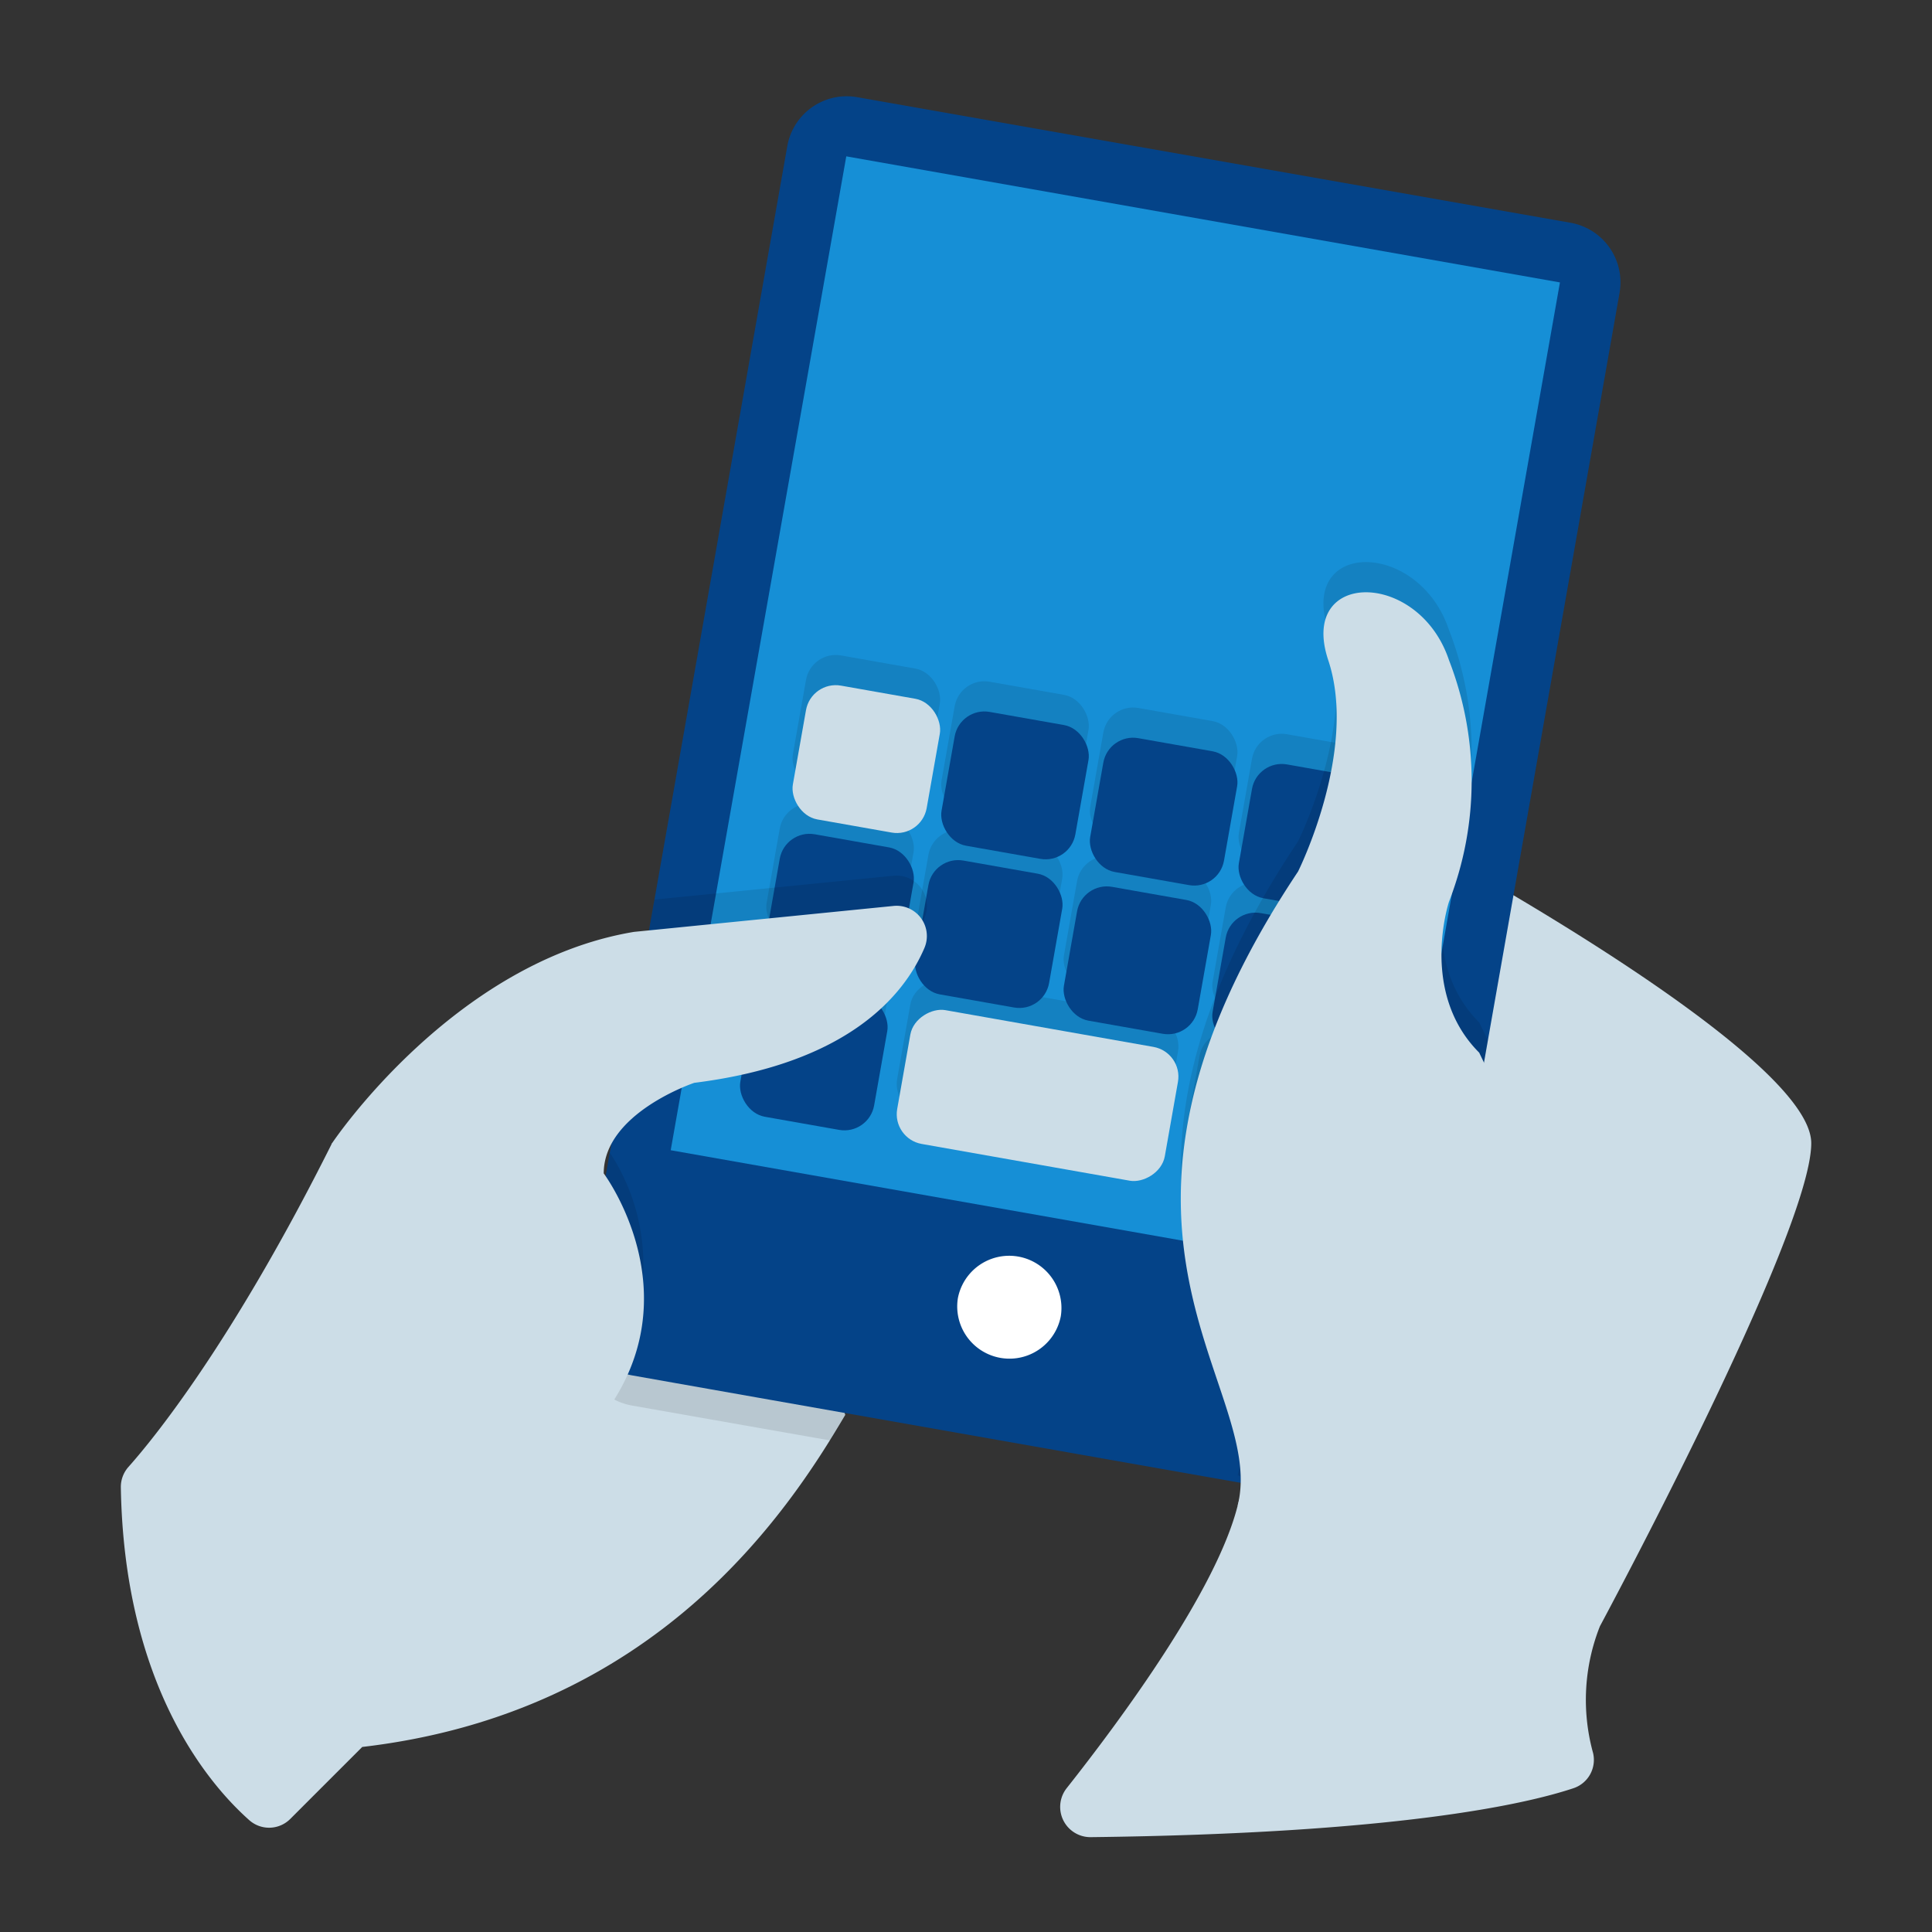 <svg id="Layer_2" height="512" viewBox="0 0 64 64" width="512" xmlns="http://www.w3.org/2000/svg" data-name="Layer 2"><rect x="0" y="0" width="64" height="64" fill="#333333" stroke="none"/><path d="m47 27.87s13 7 13 10-7 16-7 16a6.62 6.62 0 0 0 -.227 4.202.989.989 0 0 1 -.647 1.164c-1.622.54-5.899 1.502-15.987 1.622a1.002 1.002 0 0 1 -.809-1.616c1.828-2.312 4.971-6.575 5.67-9.371z" fill="#ccdde7"/><path d="m28 46.87c-1.919 3.263-6.287 9.868-16 11-0-0-1.502 1.501-2.38 2.38a.99.99 0 0 1 -1.359.049c-1.363-1.21-4.146-4.475-4.258-11.021a1.0 1 0 0 1 .252-.684c.805-.903 3.432-4.099 6.744-10.724 3.475.517 11.375 1.695 14.77 2.21z" fill="#ccdde7"/><path d="m28 46.87s-.16.32-.48.85l-6.59-1.16a2 2 0 0 1 -1.62-2.31l.88-5.01 5.58.84z" opacity=".1"/><path d="m53.65 9.7c-1.549 8.798-5.257 29.861-6.77 38.41a1.999 1.999 0 0 1 -2.32 1.62c-.423-.074-22.301-3.932-23.63-4.17a2 2 0 0 1 -1.62-2.31l.89-5.07c.188-1.023 1.269-7.22 1.48-8.38l4.4-24.96a1.999 1.999 0 0 1 2.32-1.62l23.63 4.16a2.004 2.004 0 0 1 1.62 2.32z" fill="#044388"/><path d="m20.252 11.729h33.425v24.001h-33.425z" fill="#168fd6" transform="matrix(-.174 .985 -.985 -.174 66.752 -8.552)"/><path d="m35.14 43.604a1.731 1.731 0 0 1 -3.409-.601 1.731 1.731 0 0 1 3.409.601z" fill="#fff"/><rect height="4.5" opacity=".1" rx="1" transform="matrix(.985 .174 -.174 .985 4.626 -4.617)" width="4.5" x="26.452" y="21.881"/><rect height="4.5" opacity=".1" rx="1" transform="matrix(.985 .174 -.174 .985 4.852 -5.459)" width="4.5" x="31.376" y="22.75"/><rect height="4.5" opacity=".1" rx="1" transform="matrix(.985 .174 -.174 .985 5.078 -6.301)" width="4.5" x="36.3" y="23.618"/><rect height="4.5" opacity=".1" rx="1" transform="matrix(.985 .174 -.174 .985 5.303 -7.143)" width="4.5" x="41.224" y="24.486"/><rect height="4.5" opacity=".1" rx="1" transform="matrix(.985 .174 -.174 .985 5.468 -4.392)" width="4.5" x="25.584" y="26.805"/><rect height="4.5" opacity=".1" rx="1" transform="matrix(.985 .174 -.174 .985 6.31 -4.166)" width="4.5" x="24.715" y="31.729"/><rect height="9" opacity=".1" rx="1" transform="matrix(.174 -.985 .985 .174 -6.359 62.985)" width="4.5" x="32.102" y="30.782"/><rect height="4.5" opacity=".1" rx="1" transform="matrix(.985 .174 -.174 .985 6.987 -6.692)" width="4.5" x="39.488" y="34.334"/><rect fill="#044388" height="4.5" rx="1" transform="matrix(.985 .174 -.174 .985 5.642 -4.377)" width="4.5" x="25.584" y="27.805"/><rect height="4.5" opacity=".1" rx="1" transform="matrix(.985 .174 -.174 .985 5.694 -5.234)" width="4.5" x="30.508" y="27.674"/><rect height="4.5" opacity=".1" rx="1" transform="matrix(.985 .174 -.174 .985 5.919 -6.076)" width="4.5" x="35.432" y="28.542"/><rect height="4.5" opacity=".1" rx="1" transform="matrix(.985 .174 -.174 .985 6.145 -6.917)" width="4.5" x="40.356" y="29.41"/><g fill="#044388"><rect height="4.5" rx="1" transform="matrix(.985 .174 -.174 .985 5.868 -5.219)" width="4.5" x="30.508" y="28.674"/><rect height="4.5" rx="1" transform="matrix(.985 .174 -.174 .985 6.093 -6.06)" width="4.5" x="35.432" y="29.542"/><rect height="4.5" rx="1" transform="matrix(.985 .174 -.174 .985 6.319 -6.902)" width="4.5" x="40.356" y="30.41"/><rect height="4.5" rx="1" transform="matrix(.985 .174 -.174 .985 6.484 -4.151)" width="4.5" x="24.715" y="32.729"/></g><rect fill="#ccdde7" height="9" rx="1" transform="matrix(.174 -.985 .985 .174 -7.344 63.811)" width="4.5" x="32.102" y="31.782"/><rect fill="#044388" height="4.5" rx="1" transform="matrix(.985 .174 -.174 .985 7.161 -6.677)" width="4.5" x="39.488" y="35.334"/><rect fill="#ccdde7" height="4.5" rx="1" transform="matrix(.985 .174 -.174 .985 4.8 -4.602)" width="4.5" x="26.452" y="22.881"/><rect fill="#044388" height="4.5" rx="1" transform="matrix(.985 .174 -.174 .985 5.026 -5.444)" width="4.5" x="31.376" y="23.75"/><rect fill="#044388" height="4.5" rx="1" transform="matrix(.985 .174 -.174 .985 5.251 -6.286)" width="4.5" x="36.3" y="24.618"/><rect fill="#044388" height="4.5" rx="1" transform="matrix(.985 .174 -.174 .985 5.477 -7.128)" width="4.5" x="41.224" y="25.486"/><path d="m49.29 34.46-2.41 13.65a1.999 1.999 0 0 1 -2.32 1.62l-2.68-.47-.88-.39c1-4-6-9 2-21 0 0 2-4 1-7s3-3 4 0a11.042 11.042 0 0 1 0 8s-1 3 1 5z" opacity=".1"/><path d="m20.2 38.18a6.738 6.738 0 0 1 .15 7.18 1.986 1.986 0 0 1 -1.04-2.11z" opacity=".1"/><path d="m30.62 30.42c-.67 1.55-2.52 3.81-7.62 4.45a5.996 5.996 0 0 0 -2.51 1.66l1.19-6.73 7.92-.79a1.008 1.008 0 0 1 1.02 1.41z" opacity=".1"/><path d="m41 49.87c1-4-6-9 2-21 0 0 2-4 1-7s3-3 4 0a11.042 11.042 0 0 1 0 8s-1 3 1 5l3.638 7.574-6.762 9.574z" fill="#ccdde7"/><path d="m11 37.87s4-6 10-7l8.603-.86a1.003 1.003 0 0 1 1.014 1.406c-.671 1.557-2.521 3.817-7.618 4.454 0 0-3 1-3 3 0 0 3 4 0 8-6.135.903-9.648-4.363-9-9z" fill="#ccdde7"/></svg>
